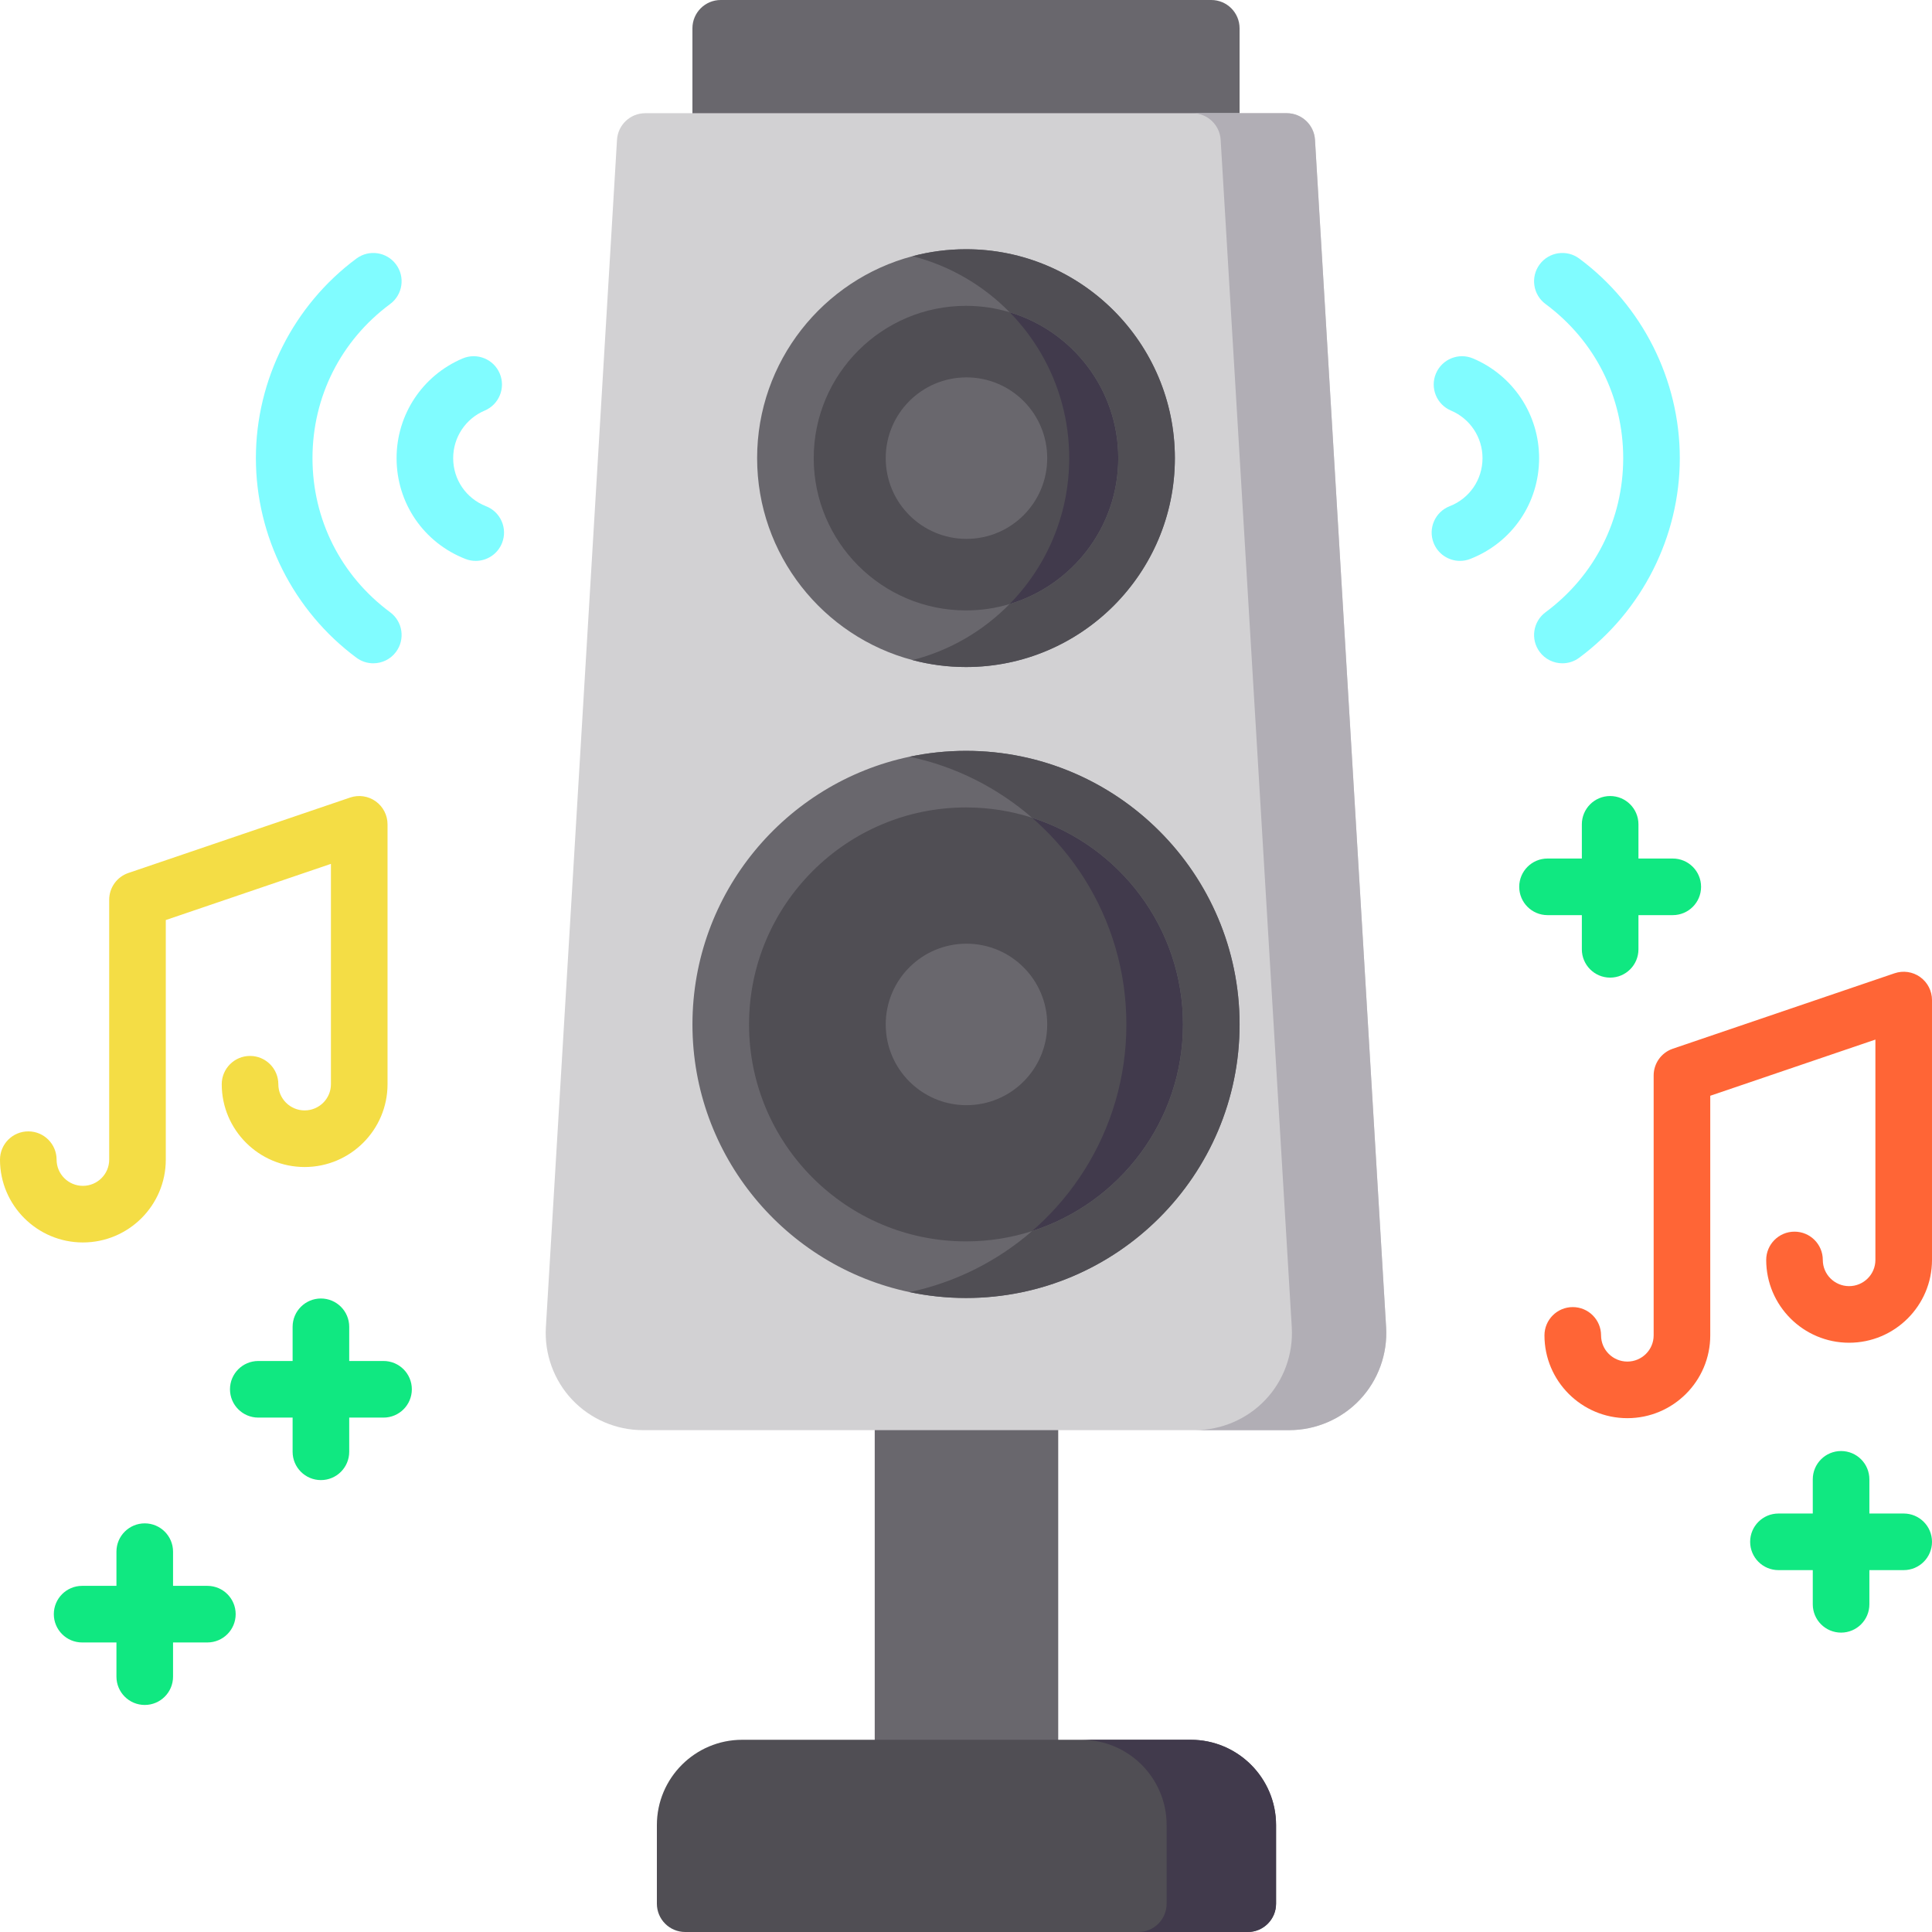 <svg id="Layer_1" enable-background="new 0 0 512 512" height="512" viewBox="0 0 512 512" width="512" xmlns="http://www.w3.org/2000/svg"><g><path d="m321 0h-130c-4.143 0-7.5 3.358-7.5 7.5v30c0 4.142 3.357 7.5 7.5 7.5h130c4.143 0 7.5-3.358 7.5-7.5v-30c0-4.142-3.358-7.5-7.5-7.5z" fill="#69676d"/><g><path d="m280.439 371.5h-48.628v97.055c0 4.142 3.358 7.5 7.5 7.5h33.628c4.142 0 7.5-3.358 7.5-7.5z" fill="#69676d"/><path d="m338.169 483.66v20.84c0 4.14-3.36 7.5-7.5 7.5h-149.089c-4.14 0-7.5-3.36-7.5-7.5v-20.84c0-12.46 10.14-22.6 22.61-22.6h118.87c12.47 0 22.609 10.14 22.609 22.6z" fill="#504e54"/><path d="m338.169 483.66v20.84c0 4.14-3.36 7.5-7.5 7.5h-29c4.14 0 7.5-3.36 7.5-7.5v-20.84c0-12.48-10.12-22.6-22.61-22.6h29c12.471 0 22.61 10.14 22.61 22.6z" fill="#413a4c"/></g><path d="m360.385 370.92c-4.84 5.14-11.66 8.08-18.71 8.08h-171.35c-7.05 0-13.87-2.94-18.71-8.08-4.84-5.13-7.37-12.12-6.95-19.16l18.85-314.71c.24-3.96 3.52-7.05 7.49-7.05h170c3.96 0 7.24 3.09 7.48 7.05l18.85 314.71c.419 7.04-2.11 14.03-6.95 19.16z" fill="#d2d1d3"/><path d="m360.385 370.92c-4.84 5.14-11.66 8.08-18.71 8.08h-25c7.05 0 13.87-2.94 18.71-8.08 4.84-5.13 7.37-12.12 6.95-19.16l-18.85-314.71c-.24-3.96-3.52-7.05-7.48-7.05h25c3.96 0 7.24 3.09 7.48 7.05l18.85 314.71c.419 7.04-2.11 14.03-6.95 19.16z" fill="#b1aeb5"/><path d="m320.824 271.48c0 34.95-27.64 63.43-62.24 64.78-.86.03-1.72.05-2.58.05-35.81 0-64.83-29.02-64.83-64.83 0-35.8 29.02-64.82 64.83-64.82.87 0 1.74.02 2.6.05 34.591 1.37 62.22 29.84 62.22 64.77z" fill="#504e54"/><path d="m320.824 271.48c0 34.95-27.64 63.43-62.24 64.78 23.68-11.93 39.92-36.45 39.92-64.78 0-28.31-16.23-52.84-39.9-64.77 34.591 1.37 62.22 29.84 62.22 64.77z" fill="#413a4c"/><path d="m303.245 121.41c0 25.84-20.75 46.84-46.49 47.24-.25.01-.5.01-.75.01-26.1 0-47.25-21.16-47.25-47.25s21.15-47.25 47.25-47.25c.25 0 .5 0 .75.01 25.74.4 46.49 21.4 46.49 47.24z" fill="#504e54"/><path d="m303.245 121.41c0 25.84-20.75 46.84-46.49 47.24 15.95-9.69 26.6-27.22 26.6-47.24s-10.65-37.55-26.6-47.24c25.74.4 46.49 21.4 46.49 47.24z" fill="#413a4c"/><g><path d="m256.005 198.98c-5.13 0-10.14.54-14.97 1.56-32.82 6.91-57.53 36.1-57.53 70.94 0 34.85 24.71 64.03 57.53 70.94 4.83 1.02 9.84 1.56 14.97 1.56 39.97 0 72.5-32.52 72.5-72.5-.001-39.97-32.53-72.5-72.5-72.5zm17.51 127.27c-5.52 1.77-11.41 2.73-17.51 2.73-31.71 0-57.5-25.79-57.5-57.5 0-31.7 25.79-57.5 57.5-57.5 6.1 0 11.97.95 17.49 2.72 23.18 7.42 40.01 29.18 40.01 54.78-.001 25.61-16.82 47.35-39.99 54.77z" fill="#69676d"/><path d="m256.005 66.05c-4.9 0-9.64.64-14.17 1.84-23.69 6.27-41.19 27.9-41.19 53.52 0 25.63 17.5 47.25 41.19 53.52 4.53 1.2 9.27 1.84 14.17 1.84 30.52 0 55.35-24.83 55.35-55.36-.001-30.52-24.831-55.36-55.35-55.36zm11.549 94.03c-3.66 1.1-7.54 1.69-11.55 1.69-22.26 0-40.36-18.11-40.36-40.36s18.1-40.36 40.36-40.36c4.01 0 7.89.59 11.55 1.69 16.64 4.98 28.8 20.43 28.8 38.67s-12.159 33.69-28.8 38.67z" fill="#69676d"/><g><circle cx="256.125" cy="121.41" fill="#69676d" r="21.399"/></g><g><circle cx="256.125" cy="271.485" fill="#69676d" r="21.399"/></g></g><path d="m328.504 271.48c0 39.98-32.53 72.5-72.5 72.5-5.13 0-10.14-.54-14.97-1.56 12.25-2.58 23.37-8.26 32.48-16.17 23.17-7.42 39.99-29.16 39.99-54.77 0-25.6-16.83-47.36-40.01-54.78-9.11-7.9-20.21-13.58-32.46-16.16 4.83-1.02 9.84-1.56 14.97-1.56 39.971 0 72.5 32.53 72.5 72.5z" fill="#504e54"/><g><g><path d="m99.566 212.359c-1.966-1.408-4.49-1.782-6.782-1.002l-58.764 19.992c-3.04 1.034-5.084 3.889-5.084 7.1v68.876c0 3.826-3.126 6.938-6.969 6.938-3.842 0-6.968-3.113-6.968-6.938 0-4.142-3.357-7.5-7.5-7.5s-7.5 3.358-7.5 7.5c0 12.097 9.854 21.938 21.968 21.938s21.969-9.842 21.969-21.938v-63.505l43.764-14.889v58.402c0 3.826-3.126 6.938-6.969 6.938-3.842 0-6.968-3.113-6.968-6.938 0-4.142-3.357-7.5-7.5-7.5s-7.5 3.358-7.5 7.5c0 12.097 9.854 21.938 21.968 21.938s21.969-9.842 21.969-21.938v-68.876c0-2.419-1.167-4.689-3.134-6.098z" fill="#f4dd45"/><path d="m508.866 258.926c-1.966-1.408-4.49-1.782-6.782-1.002l-58.764 19.992c-3.04 1.034-5.084 3.889-5.084 7.1v68.876c0 3.826-3.126 6.938-6.968 6.938-3.843 0-6.969-3.113-6.969-6.938 0-4.142-3.357-7.5-7.5-7.5s-7.5 3.358-7.5 7.5c0 12.097 9.855 21.938 21.969 21.938s21.968-9.842 21.968-21.938v-63.505l43.764-14.89v58.403c0 3.826-3.126 6.938-6.968 6.938-3.843 0-6.969-3.112-6.969-6.938 0-4.142-3.357-7.5-7.5-7.5s-7.5 3.358-7.5 7.5c0 12.097 9.855 21.938 21.969 21.938s21.968-9.841 21.968-21.938v-68.876c0-2.42-1.167-4.69-3.134-6.098z" fill="#ff6536"/></g><g fill="#10e881"><path d="m101.642 360.677h-9.096v-9.061c0-4.142-3.357-7.5-7.5-7.5s-7.5 3.358-7.5 7.5v9.061h-9.097c-4.143 0-7.5 3.358-7.5 7.5s3.357 7.5 7.5 7.5h9.097v9.062c0 4.142 3.357 7.5 7.5 7.5s7.5-3.358 7.5-7.5v-9.062h9.096c4.143 0 7.5-3.358 7.5-7.5s-3.358-7.5-7.5-7.5z"/><path d="m54.955 420.269h-9.096v-9.062c0-4.142-3.357-7.5-7.5-7.5s-7.5 3.358-7.5 7.5v9.062h-9.096c-4.143 0-7.5 3.358-7.5 7.5s3.357 7.5 7.5 7.5h9.096v9.062c0 4.142 3.357 7.5 7.5 7.5s7.5-3.358 7.5-7.5v-9.062h9.096c4.143 0 7.5-3.358 7.5-7.5s-3.357-7.5-7.5-7.5z"/><path d="m504.5 401.098h-9.096v-9.061c0-4.142-3.357-7.5-7.5-7.5s-7.5 3.358-7.5 7.5v9.061h-9.096c-4.143 0-7.5 3.358-7.5 7.5s3.357 7.5 7.5 7.5h9.096v9.062c0 4.142 3.357 7.5 7.5 7.5s7.5-3.358 7.5-7.5v-9.062h9.096c4.143 0 7.5-3.358 7.5-7.5s-3.357-7.5-7.5-7.5z"/><path d="m443.302 227.519h-9.097v-9.062c0-4.142-3.357-7.5-7.5-7.5s-7.5 3.358-7.5 7.5v9.062h-9.096c-4.143 0-7.5 3.358-7.5 7.5s3.357 7.5 7.5 7.5h9.096v9.061c0 4.142 3.357 7.5 7.5 7.5s7.5-3.358 7.5-7.5v-9.061h9.097c4.143 0 7.5-3.358 7.5-7.5s-3.358-7.5-7.5-7.5z"/></g><g fill="#80fcff"><path d="m103.397 162.255c-13.081-9.697-20.584-24.584-20.584-40.845s7.503-31.147 20.584-40.845c3.328-2.466 4.026-7.164 1.56-10.491s-7.164-4.026-10.491-1.559c-16.69 12.371-26.653 32.145-26.653 52.895s9.963 40.524 26.652 52.895c1.342.996 2.908 1.476 4.46 1.476 2.295 0 4.56-1.049 6.031-3.034 2.467-3.329 1.769-8.026-1.559-10.492z"/><path d="m128.8 134.153c-5.287-2.063-8.703-7.065-8.703-12.743 0-5.509 3.278-10.455 8.353-12.602 3.814-1.614 5.6-6.014 3.985-9.829-1.613-3.816-6.016-5.6-9.829-3.985-10.636 4.499-17.509 14.868-17.509 26.416 0 11.903 7.163 22.39 18.25 26.717.896.35 1.817.515 2.725.515 3 0 5.832-1.813 6.988-4.775 1.507-3.859-.401-8.208-4.26-9.714z"/><path d="m418.512 68.516c-3.325-2.467-8.023-1.769-10.491 1.559-2.467 3.328-1.769 8.025 1.56 10.491 13.082 9.698 20.585 24.585 20.585 40.845s-7.503 31.147-20.585 40.845c-3.328 2.466-4.026 7.164-1.56 10.491 1.472 1.985 3.736 3.034 6.031 3.034 1.552 0 3.118-.48 4.46-1.476 16.689-12.371 26.653-32.145 26.653-52.895s-9.963-40.523-26.653-52.894z"/><path d="m390.372 94.994c-3.813-1.614-8.215.17-9.829 3.985s.171 8.215 3.985 9.829c5.074 2.146 8.353 7.093 8.353 12.602 0 5.678-3.416 10.68-8.703 12.743-3.858 1.506-5.767 5.855-4.26 9.713 1.156 2.963 3.988 4.775 6.988 4.775.906 0 1.829-.166 2.725-.515 11.087-4.327 18.25-14.813 18.25-26.717-.001-11.547-6.874-21.916-17.509-26.415z"/></g></g><path d="m311.354 121.41c0 30.53-24.83 55.36-55.35 55.36-4.9 0-9.64-.64-14.17-1.84 9.92-2.54 18.77-7.76 25.72-14.85 16.64-4.98 28.8-20.43 28.8-38.67s-12.16-33.69-28.8-38.67c-6.95-7.09-15.8-12.31-25.72-14.85 4.53-1.2 9.27-1.84 14.17-1.84 30.52 0 55.35 24.84 55.35 55.36z" fill="#504e54"/></g></svg>